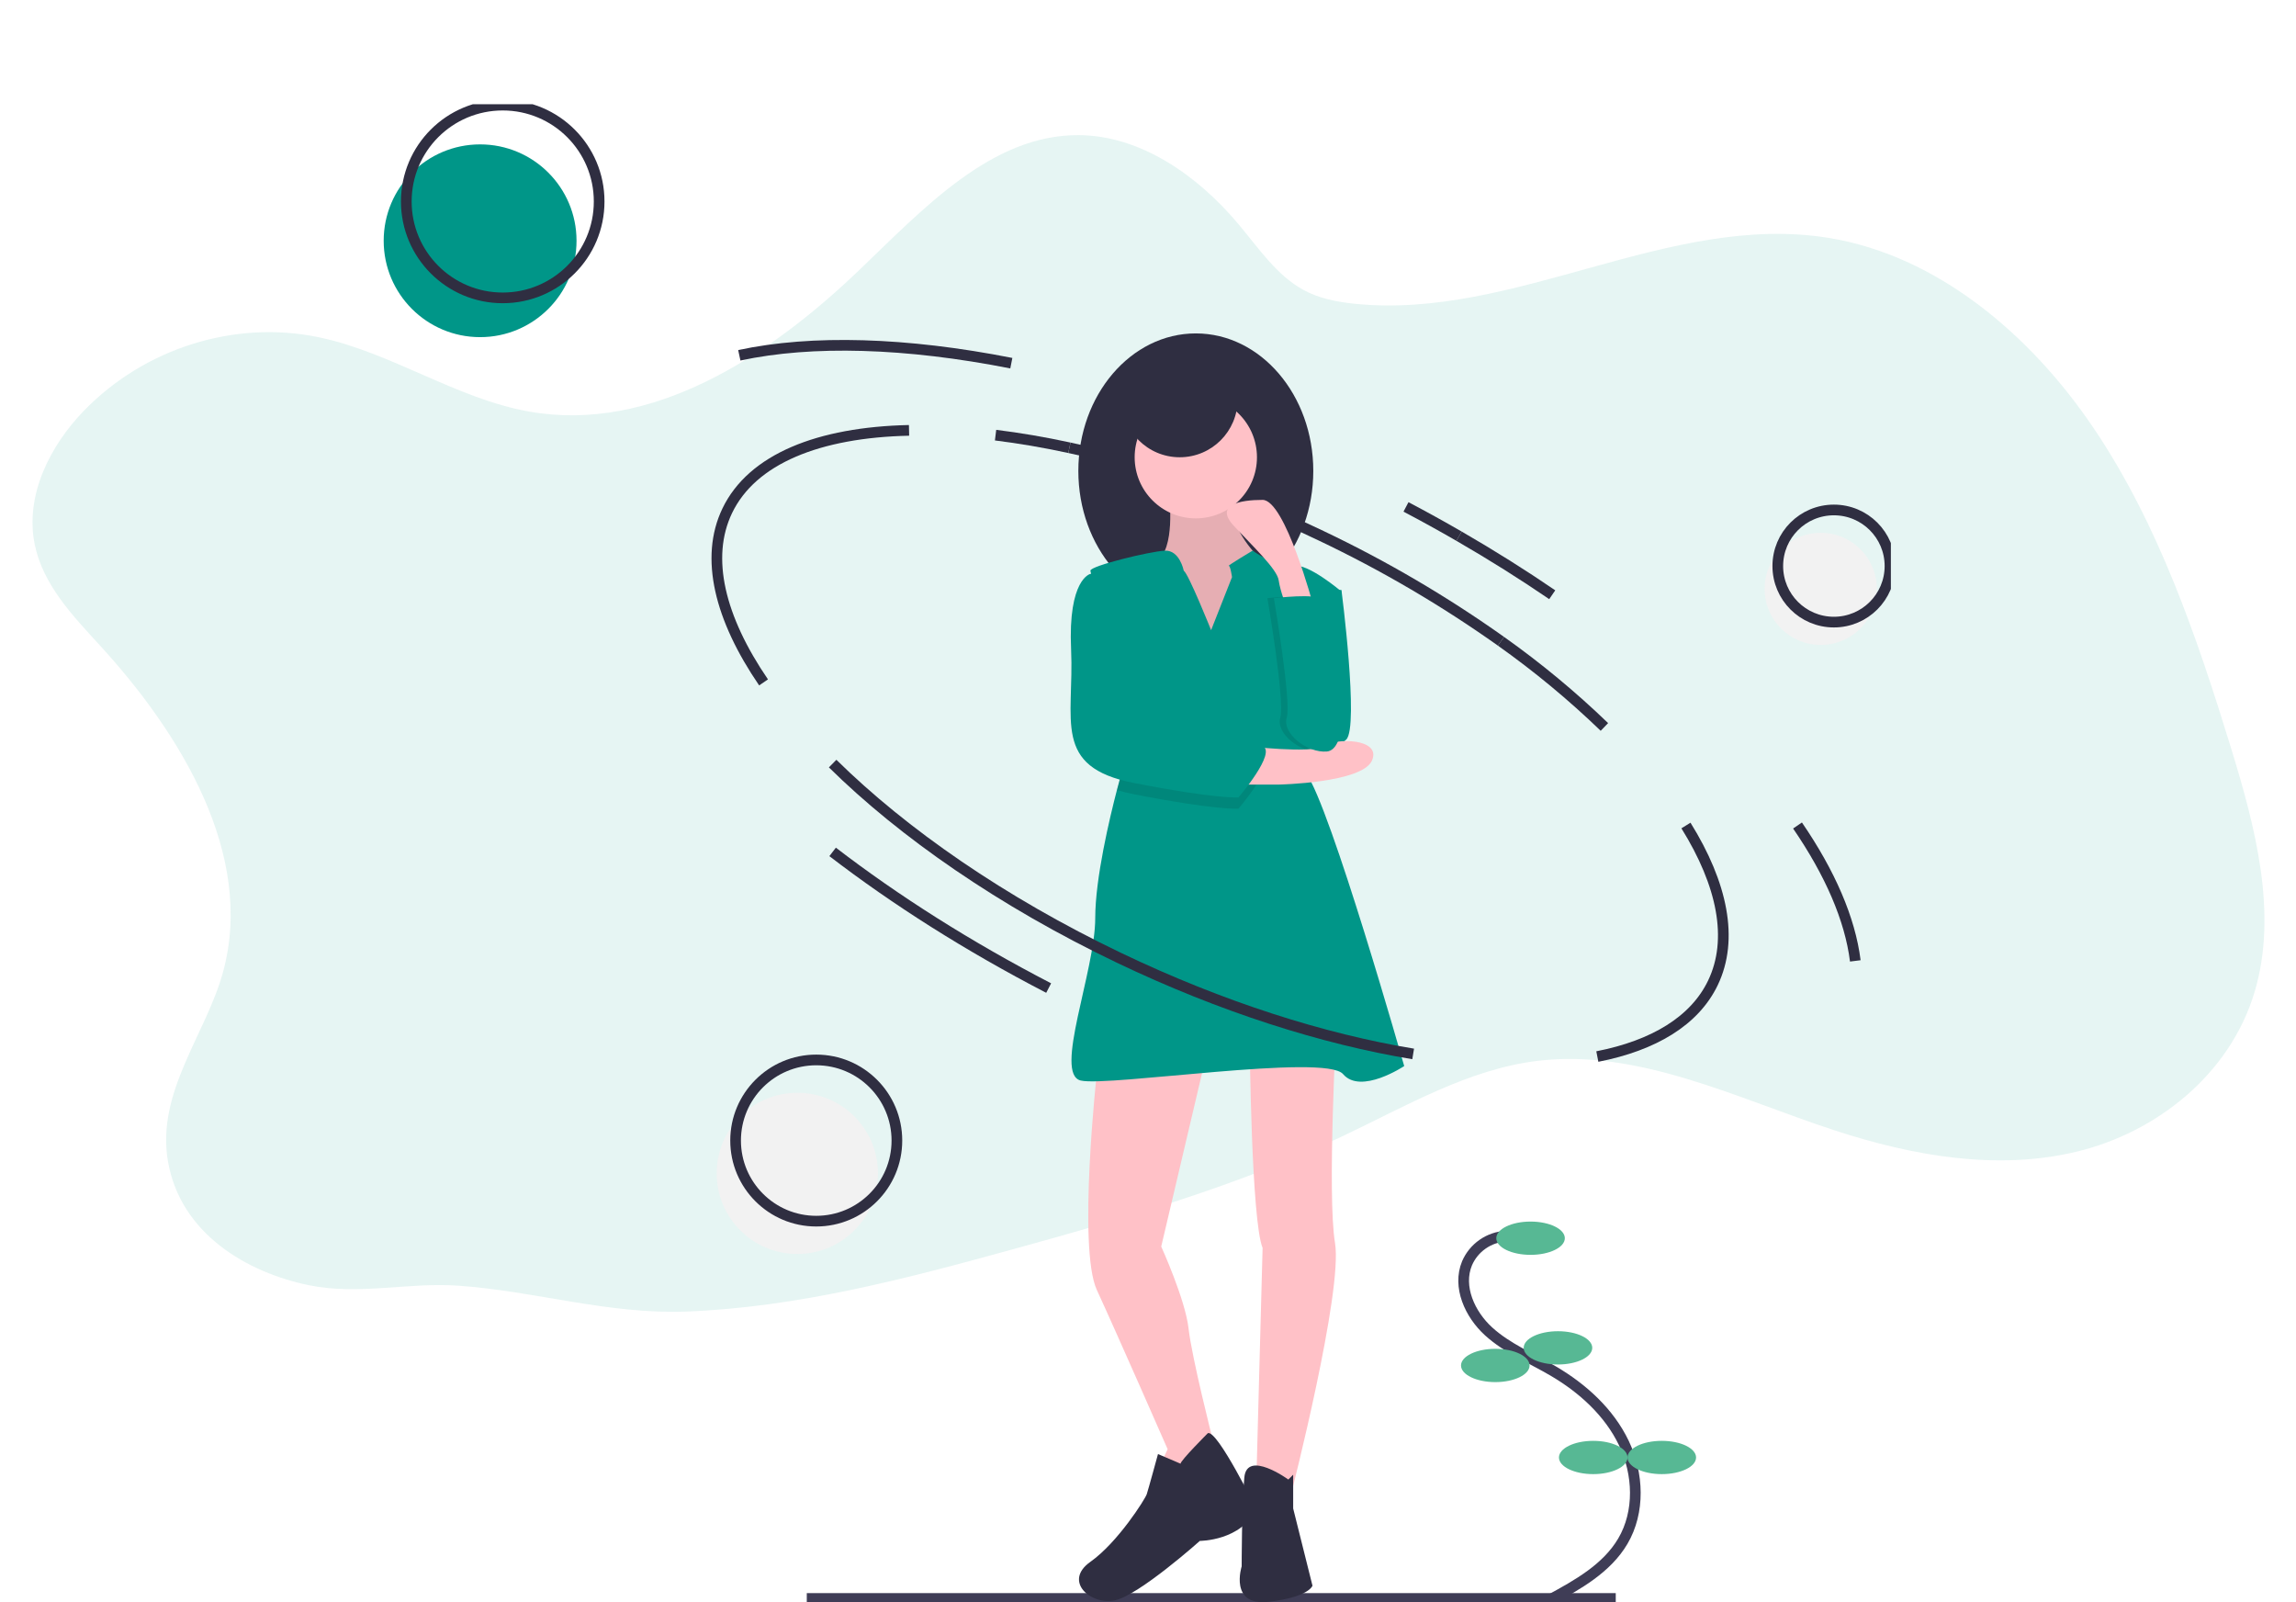 <svg width="215" height="150" viewBox="0 0 215 150" fill="none" xmlns="http://www.w3.org/2000/svg">
<path opacity="0.1" d="M20.891 90.985C23.878 80.006 16.908 68.661 9.338 60.407C6.804 57.639 4.027 54.751 3.253 50.979C2.312 46.365 4.706 41.717 7.829 38.484C13.526 32.592 21.979 29.936 29.837 31.572C36.628 32.984 42.73 37.327 49.553 38.533C60.963 40.556 71.909 33.481 80.445 25.3C86.489 19.517 92.87 12.592 101.031 12.652C106.774 12.694 112.102 16.373 115.984 21.001C117.858 23.236 119.564 25.79 122.056 27.144C123.538 27.951 125.2 28.268 126.844 28.438C141.852 29.982 156.313 19.848 171.235 22.273C181.313 23.904 190.099 31.229 196.109 40.168C202.12 49.107 205.712 59.598 208.917 70.036C211.193 77.451 213.319 85.503 211.127 92.856C208.808 100.641 201.868 106.051 194.437 107.828C187.007 109.606 179.161 108.234 171.812 105.834C162.629 102.827 153.414 98.163 143.944 99.324C137.495 100.113 131.679 103.547 125.769 106.35C115.886 111.034 105.379 114.059 94.894 116.948C84.855 119.715 74.702 122.39 64.305 122.791C56.95 123.075 50.148 120.877 42.912 120.369C38.196 120.038 33.653 121.283 28.946 120.33C23.148 119.147 16.884 115.513 15.723 108.705C14.621 102.224 19.307 96.81 20.891 90.985Z" fill="#009688"/>
<g clip-path="url(#clip0)">
<path d="M131.659 47.458C133.353 48.351 135.009 49.265 136.626 50.2" stroke="#2F2E41" stroke-miterlimit="10"/>
<path d="M100.139 41.922C107.527 43.518 115.593 46.274 123.719 50.163C129.604 52.962 135.236 56.265 140.55 60.035" stroke="#2F2E41" stroke-miterlimit="10"/>
<path d="M75.548 149.652H151.301" stroke="#3F3D56" stroke-miterlimit="10"/>
<path d="M93.226 40.74C95.446 41.013 97.758 41.407 100.139 41.922" stroke="#2F2E41" stroke-miterlimit="10"/>
<path d="M71.5 63.888C67.398 57.89 65.99 52.223 68.097 47.826C70.428 42.963 76.667 40.476 85.124 40.292" stroke="#2F2E41" stroke-miterlimit="10"/>
<path d="M157.874 77.286C161.293 82.786 162.353 87.942 160.403 92.01C158.687 95.59 154.853 97.882 149.575 98.916" stroke="#2F2E41" stroke-miterlimit="10"/>
<path d="M140.55 60.035C143.976 62.463 147.215 65.145 150.238 68.059" stroke="#2F2E41" stroke-miterlimit="10"/>
<path d="M69.229 33.263C76.037 31.801 84.848 32.061 94.701 34.002" stroke="#2F2E41" stroke-miterlimit="10"/>
<path d="M168.321 77.285C171.369 81.734 173.243 86.04 173.733 89.961" stroke="#2F2E41" stroke-miterlimit="10"/>
<path d="M136.626 50.2C139.684 51.967 142.593 53.794 145.353 55.681" stroke="#2F2E41" stroke-miterlimit="10"/>
<path d="M141.008 115.734C140.226 115.778 139.472 116.039 138.83 116.488C138.188 116.936 137.684 117.554 137.374 118.273C136.465 120.468 137.635 123.046 139.391 124.646C141.148 126.247 143.404 127.161 145.453 128.364C148.206 129.979 150.68 132.221 152.058 135.099C153.435 137.977 153.582 141.542 151.963 144.291C150.46 146.843 147.727 148.37 145.12 149.779" stroke="#3F3D56" stroke-miterlimit="10"/>
<path d="M143.322 117.483C145.095 117.483 146.532 116.786 146.532 115.925C146.532 115.065 145.095 114.367 143.322 114.367C141.55 114.367 140.113 115.065 140.113 115.925C140.113 116.786 141.55 117.483 143.322 117.483Z" fill="#57B894"/>
<path d="M145.89 127.748C147.663 127.748 149.1 127.05 149.1 126.19C149.1 125.329 147.663 124.632 145.89 124.632C144.118 124.632 142.68 125.329 142.68 126.19C142.68 127.05 144.118 127.748 145.89 127.748Z" fill="#57B894"/>
<path d="M140.021 129.397C141.794 129.397 143.231 128.7 143.231 127.839C143.231 126.979 141.794 126.281 140.021 126.281C138.248 126.281 136.811 126.979 136.811 127.839C136.811 128.7 138.248 129.397 140.021 129.397Z" fill="#57B894"/>
<path d="M149.192 138.012C150.965 138.012 152.402 137.315 152.402 136.454C152.402 135.594 150.965 134.896 149.192 134.896C147.419 134.896 145.982 135.594 145.982 136.454C145.982 137.315 147.419 138.012 149.192 138.012Z" fill="#57B894"/>
<path d="M155.612 138.012C157.385 138.012 158.822 137.315 158.822 136.454C158.822 135.594 157.385 134.896 155.612 134.896C153.839 134.896 152.402 135.594 152.402 136.454C152.402 137.315 153.839 138.012 155.612 138.012Z" fill="#57B894"/>
<path d="M123.806 55.234H125.615C125.615 55.234 127.272 68.034 126.067 69.238C124.861 70.443 121.546 71.196 121.094 69.238C120.642 67.281 121.094 60.052 121.094 60.052L123.806 55.234Z" fill="#009688"/>
<path d="M111.977 56.965C118.053 56.965 122.978 51.201 122.978 44.09C122.978 36.979 118.053 31.215 111.977 31.215C105.902 31.215 100.977 36.979 100.977 44.09C100.977 51.201 105.902 56.965 111.977 56.965Z" fill="#2F2E41"/>
<path d="M109.491 46.499C109.491 46.499 110.094 51.469 108.285 52.523C106.477 53.577 110.395 59.601 110.395 59.601L115.066 60.805L118.231 56.438L117.628 51.921C117.628 51.921 114.012 48.307 115.669 44.994L109.491 46.499Z" fill="#FFC1C7"/>
<path opacity="0.1" d="M109.491 46.499C109.491 46.499 110.094 51.469 108.285 52.523C106.477 53.577 110.395 59.601 110.395 59.601L115.066 60.805L118.231 56.438L117.628 51.921C117.628 51.921 114.012 48.307 115.669 44.994L109.491 46.499Z" fill="black"/>
<path d="M102.71 100.443C102.71 100.443 100.902 116.857 102.71 120.772C104.518 124.687 109.34 135.68 109.34 135.68L107.833 138.843L111.902 137.939L113.56 134.777C113.56 134.777 111.601 127.097 111.299 124.386C110.998 121.676 108.738 116.706 108.738 116.706L112.957 98.786L102.71 100.443Z" fill="#FFC1C7"/>
<path d="M117.025 97.699C117.025 97.699 117.176 114.264 118.231 116.833L117.628 139.271L120.943 139.713C120.943 139.713 125.765 120.889 125.012 116.372C124.259 111.854 125.163 95.591 125.163 95.591L117.025 97.699Z" fill="#FFC1C7"/>
<path d="M111.977 48.532C115.14 48.532 117.703 45.971 117.703 42.81C117.703 39.65 115.14 37.088 111.977 37.088C108.815 37.088 106.251 39.65 106.251 42.81C106.251 45.971 108.815 48.532 111.977 48.532Z" fill="#FFC1C7"/>
<path d="M131.492 99.807C131.492 99.807 127.423 102.518 125.765 100.56C124.108 98.603 103.765 101.765 101.203 101.163C98.641 100.56 102.559 90.923 102.559 85.953C102.559 82.235 103.909 76.579 104.589 73.965C104.818 73.086 104.97 72.551 104.97 72.551C104.97 72.551 106.516 68.156 106.227 66.329C106.207 66.19 106.169 66.055 106.114 65.927C106.09 65.873 106.06 65.822 106.025 65.775C105.303 64.812 103.234 57.795 102.431 54.782C102.3 54.336 102.192 53.884 102.107 53.427C102.107 52.975 107.683 51.62 109.077 51.555C110.472 51.49 110.847 53.427 110.847 53.427C111.299 53.728 113.409 58.998 113.409 58.998L115.368 54.029C115.368 54.029 115.217 52.975 115.066 52.975C114.916 52.975 117.295 51.553 117.295 51.553C117.295 51.553 119.738 53.276 121.094 52.975C122.45 52.674 125.615 55.384 125.615 55.384C125.615 55.384 120.039 69.389 122.3 72.401C124.56 75.412 131.492 99.807 131.492 99.807Z" fill="#009688"/>
<path d="M113.108 134.174C113.108 134.174 110.546 136.734 110.546 137.035L108.436 136.132C108.436 136.132 107.532 139.445 107.381 139.897C107.231 140.348 104.669 144.414 102.107 146.221C99.545 148.028 102.107 150.287 104.367 149.835C106.628 149.384 112.354 144.264 112.354 144.264C112.354 144.264 116.272 144.264 117.628 141.252C117.628 141.252 114.012 133.873 113.108 134.174Z" fill="#2F2E41"/>
<path d="M120.642 138.518C120.642 138.518 116.771 135.707 116.521 138.317C116.272 140.927 116.272 146.649 116.272 146.649C116.272 146.649 115.066 150.414 118.834 149.962C122.601 149.511 122.902 148.456 122.902 148.456L121.094 141.228V138.066L120.642 138.518Z" fill="#2F2E41"/>
<path opacity="0.1" d="M106.025 65.775C105.303 64.812 103.234 57.795 102.431 54.782H103.162C103.162 54.782 104.997 61.96 106.114 65.927C106.09 65.873 106.06 65.822 106.025 65.775Z" fill="black"/>
<path opacity="0.1" d="M115.97 75.713C115.97 75.713 113.861 75.864 106.176 74.358C105.64 74.255 105.11 74.124 104.589 73.965C104.818 73.086 104.97 72.551 104.97 72.551C104.97 72.551 106.516 68.156 106.227 66.329C106.587 67.594 106.855 68.448 106.929 68.485C107.23 68.636 116.875 70.292 118.231 70.895C119.587 71.497 115.97 75.713 115.97 75.713Z" fill="black"/>
<path opacity="0.1" d="M118.683 56.005C118.683 56.005 122.839 55.492 123.097 56.166C123.354 56.839 124.409 63.348 124.861 64.182C125.313 65.017 125.464 70.19 123.656 70.357C121.847 70.524 119.436 68.688 119.888 67.186C120.34 65.684 118.683 56.005 118.683 56.005Z" fill="black"/>
<path d="M116.573 69.841C116.573 69.841 122.902 70.593 123.957 69.841C125.012 69.088 129.382 69.088 128.478 71.196C127.574 73.304 119.738 73.455 119.738 73.455H115.217L116.573 69.841Z" fill="#FFC1C7"/>
<path d="M103.162 53.728H102.107C102.107 53.728 99.997 54.179 100.299 60.805C100.6 67.431 98.49 71.798 106.176 73.304C113.861 74.81 115.97 74.659 115.97 74.659C115.97 74.659 119.587 70.443 118.231 69.841C116.875 69.238 107.23 67.582 106.929 67.431C106.628 67.281 103.162 53.728 103.162 53.728Z" fill="#009688"/>
<path d="M122.981 56.7C122.981 56.7 120.34 46.801 118.231 46.801C116.121 46.801 113.71 47.252 115.518 49.21C117.327 51.168 119.587 53.276 119.738 54.33C119.888 55.384 120.491 56.89 120.491 56.89L122.981 56.7Z" fill="#FFC1C7"/>
<path d="M119.286 56.005C119.286 56.005 123.442 55.492 123.7 56.166C123.957 56.839 125.012 63.348 125.464 64.182C125.916 65.017 126.067 70.19 124.258 70.357C122.45 70.524 120.039 68.688 120.491 67.186C120.943 65.684 119.286 56.005 119.286 56.005Z" fill="#009688"/>
<path d="M110.47 42.81C113.467 42.81 115.895 40.383 115.895 37.389C115.895 34.395 113.467 31.968 110.47 31.968C107.474 31.968 105.046 34.395 105.046 37.389C105.046 40.383 107.474 42.81 110.47 42.81Z" fill="#2F2E41"/>
<path d="M132.33 98.672C123.912 97.285 114.388 94.271 104.781 89.672C93.842 84.436 84.573 77.997 77.969 71.489" stroke="#2F2E41" stroke-miterlimit="10"/>
<path d="M98.198 92.505C90.666 88.605 83.848 84.27 77.968 79.757" stroke="#2F2E41" stroke-miterlimit="10"/>
<path d="M44.958 31.564C49.945 31.564 53.987 27.524 53.987 22.541C53.987 17.558 49.945 13.518 44.958 13.518C39.971 13.518 35.929 17.558 35.929 22.541C35.929 27.524 39.971 31.564 44.958 31.564Z" fill="#009688"/>
<path d="M47.076 27.888C52.063 27.888 56.105 23.848 56.105 18.865C56.105 13.882 52.063 9.842 47.076 9.842C42.089 9.842 38.047 13.882 38.047 18.865C38.047 23.848 42.089 27.888 47.076 27.888Z" stroke="#2F2E41" stroke-miterlimit="10"/>
<path d="M170.495 60.382C173.396 60.382 175.748 58.032 175.748 55.132C175.748 52.233 173.396 49.882 170.495 49.882C167.593 49.882 165.241 52.233 165.241 55.132C165.241 58.032 167.593 60.382 170.495 60.382Z" fill="#F2F2F2"/>
<path d="M171.727 58.243C174.628 58.243 176.98 55.893 176.98 52.993C176.98 50.094 174.628 47.744 171.727 47.744C168.826 47.744 166.474 50.094 166.474 52.993C166.474 55.893 168.826 58.243 171.727 58.243Z" stroke="#2F2E41" stroke-miterlimit="10"/>
<path d="M74.662 117.402C78.833 117.402 82.214 114.023 82.214 109.856C82.214 105.688 78.833 102.309 74.662 102.309C70.492 102.309 67.111 105.688 67.111 109.856C67.111 114.023 70.492 117.402 74.662 117.402Z" fill="#F2F2F2"/>
<path d="M76.434 114.328C80.605 114.328 83.986 110.949 83.986 106.781C83.986 102.613 80.605 99.235 76.434 99.235C72.263 99.235 68.882 102.613 68.882 106.781C68.882 110.949 72.263 114.328 76.434 114.328Z" stroke="#2F2E41" stroke-miterlimit="10"/>
</g>
<defs>
<clipPath id="clip0">
<rect width="141.135" height="140.242" fill="white" transform="translate(35.929 9.758)"/>
</clipPath>
</defs>
</svg>
